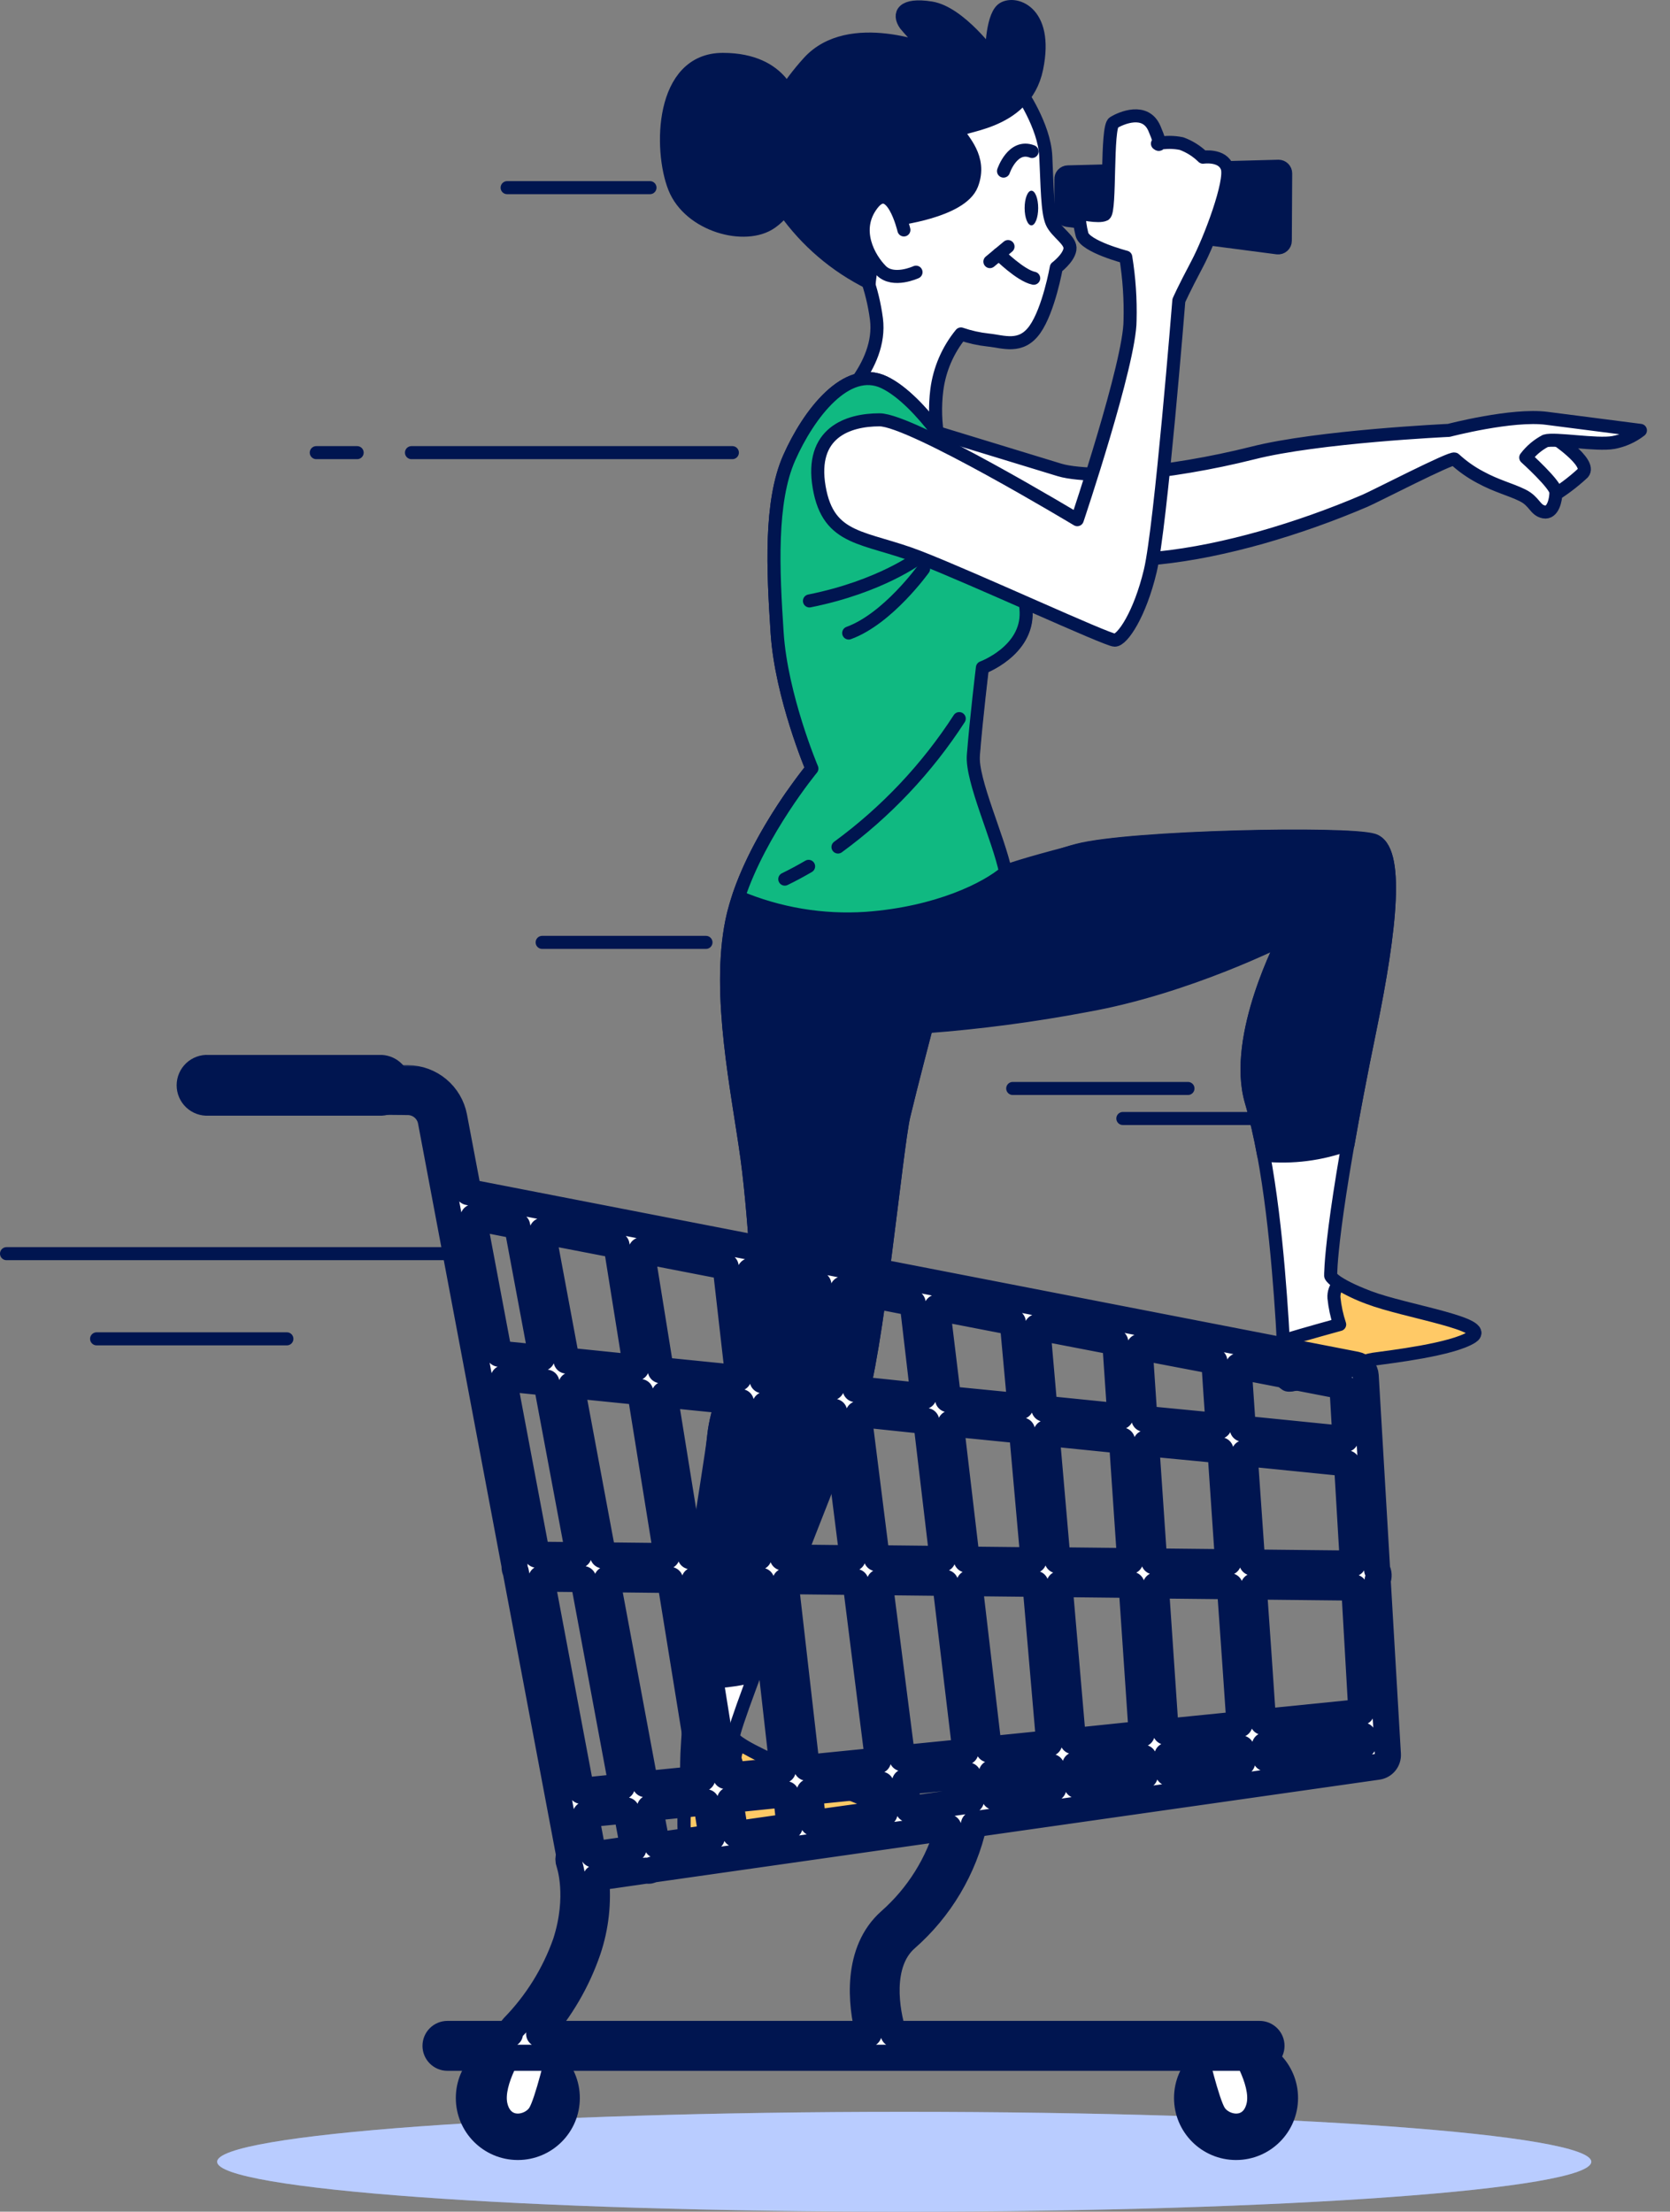 <svg role="img" width="256" height="339" viewBox="0 0 256 339" fill="none" aria-hidden="true"  xmlns="http://www.w3.org/2000/svg">
    <rect x="0" y="0" width="256" height="339" fill="#808080" stroke="none"/>
    <title>empty cart</title>
    <path
        d="M243.934 331.347C243.934 335.589 196.779 339 138.604 339C80.429 339 33.286 335.567 33.286 331.347C33.286 327.126 80.44 323.693 138.604 323.693C196.768 323.693 243.934 327.104 243.934 331.347Z"
        fill="#8BAAFF"/>
    <path opacity="0.4"
          d="M243.934 331.347C243.934 335.589 196.779 339 138.604 339C80.429 339 33.286 335.567 33.286 331.347C33.286 327.126 80.44 323.693 138.604 323.693C196.768 323.693 243.934 327.104 243.934 331.347Z"
          fill="white"/>
    <path
        d="M156.381 13.938C156.381 13.938 160.076 19.262 160.306 23.887C160.535 28.511 160.535 32.447 161.235 34.065C161.935 35.684 164.242 36.842 164.012 38.231C163.783 39.619 161.924 41.008 161.924 41.008C161.924 41.008 160.776 47.48 158.644 50.498C156.512 53.515 153.79 52.346 151.472 52.116C150.053 51.963 148.656 51.651 147.306 51.187C145.3 53.639 144.02 56.605 143.611 59.747C143.288 62.295 143.365 64.877 143.841 67.4L127.649 62.546C127.649 62.546 135.302 56.303 134.351 48.891C133.761 44.364 132.182 40.023 129.726 36.175C129.726 36.175 121.165 26.686 124.412 21.131C127.66 15.578 130.885 10.723 134.591 8.876C138.298 7.028 156.381 13.938 156.381 13.938Z"
        fill="white" stroke="#001550" stroke-width="2" stroke-linecap="round" stroke-linejoin="round"/>
    <path d="M153.134 38.952C153.134 38.952 156.414 42.232 158.459 42.648" stroke="#001550" stroke-width="2"
          stroke-linecap="round" stroke-linejoin="round"/>
    <path d="M154.522 37.793L151.745 40.1" stroke="#001550" stroke-width="2" stroke-linecap="round"
          stroke-linejoin="round"/>
    <path
        d="M158.108 34.546C158.682 34.546 159.147 33.356 159.147 31.889C159.147 30.422 158.682 29.232 158.108 29.232C157.534 29.232 157.069 30.422 157.069 31.889C157.069 33.356 157.534 34.546 158.108 34.546Z"
        fill="#001550"/>
    <path d="M153.833 26.226C153.833 26.226 155.222 22.06 158.207 23.219" stroke="#001550" stroke-width="2"
          stroke-linecap="round" stroke-linejoin="round"/>
    <path
        d="M121.439 16.047C121.439 16.047 120.346 9.104 110.801 9.104C101.257 9.104 101.082 22.979 103.4 28.784C105.717 34.59 114.267 36.886 118.203 34.108C122.139 31.331 122.576 26.455 122.576 24.159C122.368 21.434 121.988 18.725 121.439 16.047Z"
        fill="#001550" stroke="#001550" stroke-width="2" stroke-linecap="round" stroke-linejoin="round"/>
    <path
        d="M137.172 33.617C137.172 33.617 147.351 32.458 148.969 28.292C150.587 24.127 147.351 21.35 146.891 20.202C146.432 19.054 157.07 19.502 158.918 10.482C160.766 1.462 155.222 0.074 153.604 1.462C151.986 2.851 151.986 8.635 151.986 8.635C151.986 8.635 147.121 1.922 142.726 1.222C138.331 0.522 137.642 2.151 138.79 3.769C140.053 5.278 141.447 6.671 142.956 7.935C142.956 7.935 130.24 2.621 123.954 9.564C117.667 16.506 114.704 24.367 120.258 32.239C123.599 36.963 128.062 40.78 133.247 43.347C133.247 43.347 133.706 36.634 137.172 33.617Z"
        fill="#001550" stroke="#001550" stroke-width="2" stroke-linecap="round" stroke-linejoin="round"/>
    <path
        d="M138.561 35.246C138.561 35.246 136.713 27.385 133.706 31.31C130.7 35.235 133.247 39.641 135.095 41.489C136.942 43.336 140.419 41.718 140.419 41.718"
        fill="white"/>
    <path
        d="M138.561 35.246C138.561 35.246 136.713 27.385 133.706 31.31C130.7 35.235 133.247 39.641 135.095 41.489C136.942 43.336 140.419 41.718 140.419 41.718"
        stroke="#001550" stroke-width="2" stroke-linecap="round" stroke-linejoin="round"/>
    <path
        d="M238.04 66.941C238.04 66.941 244.053 70.876 242.665 72.495C241.049 74.001 239.267 75.318 237.351 76.42C237.351 76.42 232.257 73.883 229.95 72.495C227.643 71.106 230.409 68.788 232.716 67.4C235.023 66.011 236.652 65.323 238.04 66.941Z"
        fill="white" stroke="#001550" stroke-width="2" stroke-linecap="round" stroke-linejoin="round"/>
    <path
        d="M142.726 66.011L162.405 72.024C165.412 72.954 172.584 72.724 172.584 72.724C179.135 72.137 185.631 71.04 192.012 69.444C201.961 66.897 222.089 65.967 222.089 65.967C222.089 65.967 231.809 63.42 237.122 64.12L251.466 65.967C250.25 66.911 248.826 67.549 247.312 67.826C244.764 68.285 238.281 67.126 236.892 67.585C235.716 68.204 234.689 69.074 233.886 70.133C233.886 70.133 238.511 74.298 238.511 75.457C238.511 76.616 238.051 78.737 236.663 78.464C235.274 78.191 235.274 76.846 233.383 75.916C231.492 74.987 229.447 74.528 226.9 73.139C225.477 72.387 224.158 71.453 222.975 70.362C222.592 69.991 210.609 76.19 209.21 76.769C204.06 78.969 198.776 80.843 193.39 82.378C183.08 85.275 171.83 87.068 161.203 84.936C154.26 83.548 142.693 79.623 142.693 79.623C142.693 79.623 135.521 76.343 135.991 70.362C136.461 64.382 142.726 66.011 142.726 66.011Z"
        fill="white" stroke="#001550" stroke-width="2" stroke-linecap="round" stroke-linejoin="round"/>
    <path
        d="M147.35 71.565C147.35 71.565 141.337 61.386 135.553 58.609C129.77 55.833 123.953 63.464 120.979 70.177C118.006 76.89 118.487 87.298 119.132 97.028C119.777 106.759 124.456 117.801 124.456 117.801C124.456 117.801 114.507 129.828 112.189 141.165C109.871 152.503 113.118 167.306 114.507 177.485C115.895 187.664 116.584 204.555 116.584 204.555C116.584 204.555 110.341 211.498 109.412 220.059C108.483 228.619 105.269 265.584 105.269 269.979C105.269 274.374 104.35 280.858 105.269 282.005C106.187 283.153 106.198 283.099 107.127 283.099C108.056 283.099 129.791 281.022 131.65 279.403C133.509 277.785 134.416 276.626 132.339 275.697C130.262 274.768 112.659 268.044 112.441 266.218C112.222 264.392 128.84 223 131.617 215.598C134.394 208.196 137.401 175.801 138.56 170.947C139.719 166.093 142.037 157.292 142.037 157.292C150.213 156.673 158.349 155.6 166.406 154.077C182.139 151.3 196.888 143.756 196.888 143.756C196.888 143.756 188.885 158.811 191.804 168.76C194.723 178.71 195.926 192.813 196.549 202.489C197.172 212.165 195.882 211.236 197.172 212.132C198.462 213.029 207.887 208.623 210.5 208.251C213.113 207.879 222.592 206.786 225.631 204.84C228.67 202.894 215.409 200.958 209.844 198.837C204.279 196.716 203.983 195.557 203.983 195.557C203.983 195.557 203.776 188.068 210.04 157.62C213.156 142.434 214.534 129.981 210.5 128.756C206.465 127.532 173.327 128.21 165.247 130.298C160.425 131.53 156.01 134.007 152.445 137.481C152.445 137.481 148.739 121.519 149.165 115.735C149.591 109.951 150.553 102.309 150.553 102.309C150.553 102.309 157.485 99.773 157.255 93.748C157.026 87.724 152.401 83.111 150.313 79.415C148.996 76.935 148 74.297 147.35 71.565Z"
        fill="white" stroke="#001550" stroke-width="2" stroke-linecap="round" stroke-linejoin="round"/>
    <path
        d="M132.34 275.796C130.558 275.009 117.427 269.98 113.535 267.389C112.975 267.978 112.665 268.762 112.671 269.575C113.044 270.843 113.508 272.081 114.06 273.282L105.018 275.731C104.832 278.704 104.712 281.361 105.27 282.072C106.199 283.165 106.199 283.165 107.128 283.165C108.057 283.165 129.792 281.088 131.651 279.47C133.51 277.852 134.417 276.726 132.34 275.796Z"
        fill="#FFC966" stroke="#001550" stroke-width="2" stroke-linecap="round" stroke-linejoin="round"/>
    <path
        d="M206.641 175.398C207.482 170.598 208.576 164.771 210.041 157.675C213.157 142.489 214.534 130.036 210.5 128.812C206.466 127.587 173.327 128.265 165.248 130.353C160.568 131.556 154.457 133.25 154.151 133.633C153.626 131.326 149.165 122.7 149.165 116.84C139.413 117.463 130.513 118.075 129.999 118.272L121.373 121.935C118.246 126.428 113.72 133.961 112.189 141.177C109.872 152.515 113.119 167.318 114.507 177.497C115.896 187.675 116.585 204.567 116.585 204.567C116.585 204.567 110.342 211.51 109.412 220.07C108.822 225.537 104.7 247.578 104.963 257.735C108.434 258.008 111.926 257.743 115.316 256.947C119.066 246.2 129.726 220.715 131.618 215.675C134.395 208.273 137.401 175.879 138.56 171.024C139.719 166.17 142.037 157.369 142.037 157.369C150.213 156.75 158.349 155.677 166.407 154.155C182.139 151.378 196.888 143.834 196.888 143.834C196.888 143.834 188.885 158.889 191.804 168.838C192.537 171.352 193.171 174.14 193.707 177.048C198.087 177.49 202.511 176.925 206.641 175.398Z"
        fill="#001550" stroke="#001550" stroke-width="2" stroke-linecap="round" stroke-linejoin="round"/>
    <path
        d="M149.209 115.757C149.668 109.973 150.598 102.331 150.598 102.331C150.598 102.331 157.529 99.794 157.3 93.77C157.07 87.746 152.445 83.132 150.357 79.437C149.024 76.952 148.013 74.307 147.351 71.565C147.351 71.565 141.337 61.386 135.554 58.609C129.77 55.833 123.954 63.464 120.98 70.177C118.006 76.89 118.487 87.298 119.132 97.028C119.777 106.759 124.457 117.801 124.457 117.801C124.457 117.801 116.563 127.368 113.207 137.481C119.385 140.083 126.087 141.207 132.777 140.761C143.786 139.952 151.276 136.147 154.151 133.676C153.08 128.494 148.903 119.594 149.209 115.757Z"
        fill="#10B981" stroke="#001550" stroke-width="2" stroke-linecap="round" stroke-linejoin="round"/>
    <path d="M140.878 85.45C140.878 85.45 135.018 89.922 124.085 92.108" stroke="#001550" stroke-width="2"
          stroke-linecap="round" stroke-linejoin="round"/>
    <path d="M141.578 87.189C141.578 87.189 136.112 94.842 130.099 97.028" stroke="#001550" stroke-width="2"
          stroke-linecap="round" stroke-linejoin="round"/>
    <path d="M123.953 132.791C122.773 133.48 121.559 134.136 120.302 134.748" stroke="#001550" stroke-width="2"
          stroke-linecap="round" stroke-linejoin="round"/>
    <path d="M147.044 110.148C142.101 117.787 135.802 124.457 128.458 129.828" stroke="#001550" stroke-width="2"
          stroke-linecap="round" stroke-linejoin="round"/>
    <path
        d="M162.624 27.505V32.676C162.621 32.942 162.715 33.199 162.888 33.4C163.061 33.601 163.301 33.733 163.564 33.77L195.806 37.99C195.96 38.008 196.116 37.994 196.264 37.948C196.412 37.901 196.549 37.824 196.665 37.72C196.781 37.617 196.873 37.49 196.936 37.348C196.999 37.206 197.031 37.052 197.03 36.897L197.085 26.576C197.085 26.286 196.97 26.008 196.764 25.803C196.559 25.598 196.281 25.482 195.991 25.482L163.684 26.346C163.538 26.35 163.393 26.384 163.26 26.445C163.127 26.506 163.007 26.593 162.908 26.701C162.809 26.809 162.733 26.936 162.684 27.074C162.635 27.212 162.615 27.359 162.624 27.505Z"
        fill="#001550" stroke="#001550" stroke-width="2" stroke-linecap="round" stroke-linejoin="round"/>
    <path
        d="M172.573 39.411C172.573 39.411 166.32 37.793 165.86 35.934C165.586 34.861 165.432 33.761 165.401 32.654C165.401 32.654 168.408 33.354 169.337 32.884C170.266 32.414 169.567 19.469 170.726 18.78C171.885 18.091 175.58 16.462 176.968 19.698C178.357 22.935 177.428 22.016 177.428 22.016C178.65 21.759 179.912 21.759 181.134 22.016C182.362 22.468 183.48 23.176 184.414 24.094C184.414 24.094 187.421 23.634 188.12 25.712C188.82 27.789 185.573 36.59 183.485 40.526C181.396 44.462 180.708 46.069 180.708 46.069C180.708 46.069 177.931 80.782 176.334 87.484C174.738 94.186 172.06 98.122 170.879 98.122C169.698 98.122 149.209 88.643 140.878 85.406C132.547 82.17 126.993 83.001 125.572 74.67C124.151 66.339 129.945 64.349 134.832 64.349C139.719 64.349 165.139 79.656 165.139 79.656C165.139 79.656 173.229 55.603 173.229 49.12C173.314 45.87 173.095 42.62 172.573 39.411Z"
        fill="white" stroke="#001550" stroke-width="2" stroke-linecap="round" stroke-linejoin="round"/>
    <path
        d="M225.632 204.938C228.682 203.003 215.409 201.057 209.844 198.936C208.249 198.359 206.715 197.627 205.263 196.749C204.991 197.041 204.781 197.385 204.648 197.762C204.514 198.138 204.46 198.537 204.487 198.936C204.628 200.323 204.921 201.691 205.362 203.014C205.362 203.014 200.354 204.38 196.692 205.496C196.91 212.055 196.036 211.454 197.173 212.219C198.31 212.985 207.887 208.71 210.5 208.338C213.113 207.966 222.592 206.884 225.632 204.938Z"
        fill="#FFC966" stroke="#001550" stroke-width="2" stroke-linecap="round" stroke-linejoin="round"/>
    <path d="M142.037 157.391L147.591 145.135" stroke="#001550" stroke-width="2" stroke-linecap="round"
          stroke-linejoin="round"/>
    <path
        d="M189.476 330.078C194.174 330.078 197.982 326.27 197.982 321.572C197.982 316.875 194.174 313.066 189.476 313.066C184.778 313.066 180.97 316.875 180.97 321.572C180.97 326.27 184.778 330.078 189.476 330.078Z"
        fill="#001550" stroke="#001550" stroke-width="2" stroke-linecap="round" stroke-linejoin="round"/>
    <path
        d="M184.085 314.356C184.085 314.356 185.889 322.086 186.917 323.639C187.945 325.191 191.29 325.956 192.078 322.6C192.865 319.244 189.246 313.854 189.246 313.854L184.085 314.356Z"
        fill="white" stroke="#001550" stroke-width="2" stroke-linecap="round" stroke-linejoin="round"/>
    <path
        d="M79.379 330.078C84.077 330.078 87.885 326.27 87.885 321.572C87.885 316.875 84.077 313.066 79.379 313.066C74.682 313.066 70.874 316.875 70.874 321.572C70.874 326.27 74.682 330.078 79.379 330.078Z"
        fill="#001550" stroke="#001550" stroke-width="2" stroke-linecap="round" stroke-linejoin="round"/>
    <path
        d="M84.792 314.356C84.792 314.356 82.988 322.086 81.96 323.639C80.932 325.191 77.587 325.956 76.8 322.6C76.013 319.244 79.642 313.854 79.642 313.854L84.792 314.356Z"
        fill="white" stroke="#001550" stroke-width="2" stroke-linecap="round" stroke-linejoin="round"/>
    <mask id="path-30-outside-1" maskUnits="userSpaceOnUse" x="33.571" y="163.043" width="182" height="155"
          fill="black">
        <rect fill="white" x="33.571" y="163.043" width="182" height="155"/>
        <path
            d="M211.189 242.165C211.296 241.917 211.344 241.648 211.329 241.378C211.314 241.109 211.236 240.847 211.102 240.613L209.352 210.853C209.328 210.448 209.17 210.063 208.903 209.758C208.636 209.453 208.274 209.246 207.876 209.169L71.803 182.722L69.617 171.176C69.301 169.526 68.424 168.035 67.135 166.957C65.846 165.879 64.223 165.28 62.543 165.262L37.397 165.043C36.912 165.043 36.448 165.235 36.106 165.578C35.763 165.92 35.571 166.385 35.571 166.869C35.571 167.353 35.763 167.817 36.106 168.16C36.448 168.502 36.912 168.695 37.397 168.695L62.543 168.913C63.377 168.924 64.182 169.222 64.822 169.758C65.461 170.294 65.896 171.035 66.052 171.854L78.877 239.946C78.877 239.946 78.877 240.033 78.877 240.077C78.871 240.361 78.935 240.643 79.063 240.897L87.252 284.334C87.098 284.743 87.098 285.193 87.252 285.602C87.252 285.602 89.034 290.599 86.705 297.804C84.998 302.641 82.255 307.047 78.669 310.716C78.389 310.995 78.212 311.361 78.166 311.754H68.589C68.349 311.754 68.112 311.801 67.89 311.893C67.668 311.985 67.467 312.119 67.298 312.289C67.128 312.459 66.994 312.66 66.902 312.881C66.81 313.103 66.763 313.34 66.763 313.58C66.763 313.82 66.81 314.057 66.902 314.279C66.994 314.5 67.128 314.702 67.298 314.871C67.467 315.041 67.668 315.175 67.89 315.267C68.112 315.359 68.349 315.406 68.589 315.406H193.084C193.568 315.406 194.033 315.214 194.375 314.871C194.717 314.529 194.91 314.064 194.91 313.58C194.91 313.096 194.717 312.631 194.375 312.289C194.033 311.947 193.568 311.754 193.084 311.754H136.975C135.882 308.398 134.603 300.93 138.867 297.159C144.121 292.568 147.775 286.421 149.297 279.611L211.189 270.799C211.643 270.736 212.057 270.504 212.347 270.149C212.637 269.794 212.782 269.343 212.753 268.886L211.189 242.165ZM152.467 275.434L152.03 271.772L161.181 270.843L161.465 274.123L152.467 275.434ZM139.26 277.315L138.736 273.117L148.4 272.144L148.849 275.948L139.26 277.315ZM94.511 190.856L97.518 209.639L86.847 208.546L83.141 188.658L94.511 190.856ZM111.239 194.136L113.185 211.224L101.29 210.022L98.327 191.632L111.239 194.136ZM125.452 196.902L127.442 212.657L116.913 211.563L115 194.836L125.452 196.902ZM139.905 199.712L141.578 214.012L131.159 212.919L129.224 197.613L139.905 199.712ZM207.395 239.661L191.947 239.497C191.521 233.473 191.116 227.679 190.777 222.715L206.488 224.3L207.395 239.661ZM188.273 239.454L176.925 239.333L175.689 221.195L187.093 222.289C187.432 227.394 187.847 233.364 188.262 239.421L188.273 239.454ZM106.461 242.198L116.727 242.307L120.007 271.335L111.261 272.22L106.461 242.198ZM107.653 272.592L98.906 273.467L93.057 242.056L102.722 242.165L107.653 272.592ZM144.497 238.951L134.395 238.841L131.607 216.724L141.994 217.817L144.497 238.951ZM145.733 218.178L156.666 219.271L158.437 239.158L148.193 239.049L145.733 218.178ZM130.711 238.841L119.996 238.721L117.318 215.313L127.879 216.407L130.711 238.841ZM116.301 238.656L105.86 238.535L101.858 213.728L113.578 214.909L116.301 238.656ZM120.401 242.351L131.159 242.471L134.603 269.859L123.67 270.952L120.401 242.351ZM134.843 242.504L144.913 242.613L148.007 268.514L138.298 269.487L134.843 242.504ZM148.597 242.657L158.732 242.766L160.842 267.202L151.582 268.142L148.597 242.657ZM162.406 242.799L173.47 242.919L175.022 265.77L164.483 266.863L162.406 242.799ZM162.11 239.158L160.416 219.632L171.994 220.802L173.251 239.279L162.11 239.158ZM175.427 217.478L174.684 206.447L186.152 208.633C186.24 210.153 186.491 213.772 186.819 218.582L175.427 217.478ZM171.743 217.106L160.099 215.926L159.005 203.407L170.966 205.714L171.743 217.106ZM156.436 215.554L145.339 214.461L143.634 200.412L155.255 202.664L156.436 215.554ZM98.152 213.367L102.208 238.513L92.445 238.404L87.579 212.296L98.152 213.367ZM88.717 238.371L82.299 238.306L77.204 211.257L83.764 211.924L88.717 238.371ZM89.405 242.034L95.331 273.86L89.11 274.494L82.988 241.968L89.405 242.034ZM89.788 278.113L96.009 277.49L97.102 283.361L90.936 284.236L89.788 278.113ZM100.721 282.847L99.628 277.118L108.243 276.244L109.118 281.644L100.721 282.847ZM112.748 281.131L111.906 275.883L120.488 275.008L121.046 279.95L112.748 281.131ZM124.665 279.436L124.118 274.636L135.051 273.543L135.598 277.916L124.665 279.436ZM164.833 270.526L175.307 269.432L175.493 272.165L165.106 273.641L164.833 270.526ZM178.947 269.093L190.274 268C190.329 268.765 190.373 269.465 190.416 270.132L179.122 271.739L178.947 269.093ZM178.696 265.442L177.176 243.007L188.536 243.127C189.072 250.78 189.629 258.434 190.012 264.305L178.696 265.442ZM192.198 243.171L207.603 243.335L208.696 262.413L193.62 263.933C193.193 257.515 192.69 250.266 192.187 243.127L192.198 243.171ZM206.258 220.572L190.515 218.987C190.209 214.614 189.979 211.246 189.859 209.388L205.788 212.482L206.258 220.572ZM79.281 187.904L83.064 208.152L76.504 207.496L72.568 186.581L79.281 187.904ZM136.44 294.425C131.17 299.083 131.946 307.151 133.16 311.754H82.649C85.963 308.015 88.505 303.656 90.127 298.93C91.329 295.358 91.75 291.57 91.362 287.822L98.95 286.728C99.041 286.734 99.132 286.734 99.223 286.728C99.332 286.739 99.442 286.739 99.551 286.728C99.723 286.693 99.888 286.634 100.043 286.553L145.394 280.092C143.864 285.638 140.753 290.618 136.44 294.425ZM194.035 269.509C194.035 268.875 193.948 268.208 193.904 267.541L208.926 266.021L209.013 267.388L194.035 269.509Z"/>
    </mask>
    <path
        d="M211.189 242.165C211.296 241.917 211.344 241.648 211.329 241.378C211.314 241.109 211.236 240.847 211.102 240.613L209.352 210.853C209.328 210.448 209.17 210.063 208.903 209.758C208.636 209.453 208.274 209.246 207.876 209.169L71.803 182.722L69.617 171.176C69.301 169.526 68.424 168.035 67.135 166.957C65.846 165.879 64.223 165.28 62.543 165.262L37.397 165.043C36.912 165.043 36.448 165.235 36.106 165.578C35.763 165.92 35.571 166.385 35.571 166.869C35.571 167.353 35.763 167.817 36.106 168.16C36.448 168.502 36.912 168.695 37.397 168.695L62.543 168.913C63.377 168.924 64.182 169.222 64.822 169.758C65.461 170.294 65.896 171.035 66.052 171.854L78.877 239.946C78.877 239.946 78.877 240.033 78.877 240.077C78.871 240.361 78.935 240.643 79.063 240.897L87.252 284.334C87.098 284.743 87.098 285.193 87.252 285.602C87.252 285.602 89.034 290.599 86.705 297.804C84.998 302.641 82.255 307.047 78.669 310.716C78.389 310.995 78.212 311.361 78.166 311.754H68.589C68.349 311.754 68.112 311.801 67.89 311.893C67.668 311.985 67.467 312.119 67.298 312.289C67.128 312.459 66.994 312.66 66.902 312.881C66.81 313.103 66.763 313.34 66.763 313.58C66.763 313.82 66.81 314.057 66.902 314.279C66.994 314.5 67.128 314.702 67.298 314.871C67.467 315.041 67.668 315.175 67.89 315.267C68.112 315.359 68.349 315.406 68.589 315.406H193.084C193.568 315.406 194.033 315.214 194.375 314.871C194.717 314.529 194.91 314.064 194.91 313.58C194.91 313.096 194.717 312.631 194.375 312.289C194.033 311.947 193.568 311.754 193.084 311.754H136.975C135.882 308.398 134.603 300.93 138.867 297.159C144.121 292.568 147.775 286.421 149.297 279.611L211.189 270.799C211.643 270.736 212.057 270.504 212.347 270.149C212.637 269.794 212.782 269.343 212.753 268.886L211.189 242.165ZM152.467 275.434L152.03 271.772L161.181 270.843L161.465 274.123L152.467 275.434ZM139.26 277.315L138.736 273.117L148.4 272.144L148.849 275.948L139.26 277.315ZM94.511 190.856L97.518 209.639L86.847 208.546L83.141 188.658L94.511 190.856ZM111.239 194.136L113.185 211.224L101.29 210.022L98.327 191.632L111.239 194.136ZM125.452 196.902L127.442 212.657L116.913 211.563L115 194.836L125.452 196.902ZM139.905 199.712L141.578 214.012L131.159 212.919L129.224 197.613L139.905 199.712ZM207.395 239.661L191.947 239.497C191.521 233.473 191.116 227.679 190.777 222.715L206.488 224.3L207.395 239.661ZM188.273 239.454L176.925 239.333L175.689 221.195L187.093 222.289C187.432 227.394 187.847 233.364 188.262 239.421L188.273 239.454ZM106.461 242.198L116.727 242.307L120.007 271.335L111.261 272.22L106.461 242.198ZM107.653 272.592L98.906 273.467L93.057 242.056L102.722 242.165L107.653 272.592ZM144.497 238.951L134.395 238.841L131.607 216.724L141.994 217.817L144.497 238.951ZM145.733 218.178L156.666 219.271L158.437 239.158L148.193 239.049L145.733 218.178ZM130.711 238.841L119.996 238.721L117.318 215.313L127.879 216.407L130.711 238.841ZM116.301 238.656L105.86 238.535L101.858 213.728L113.578 214.909L116.301 238.656ZM120.401 242.351L131.159 242.471L134.603 269.859L123.67 270.952L120.401 242.351ZM134.843 242.504L144.913 242.613L148.007 268.514L138.298 269.487L134.843 242.504ZM148.597 242.657L158.732 242.766L160.842 267.202L151.582 268.142L148.597 242.657ZM162.406 242.799L173.47 242.919L175.022 265.77L164.483 266.863L162.406 242.799ZM162.11 239.158L160.416 219.632L171.994 220.802L173.251 239.279L162.11 239.158ZM175.427 217.478L174.684 206.447L186.152 208.633C186.24 210.153 186.491 213.772 186.819 218.582L175.427 217.478ZM171.743 217.106L160.099 215.926L159.005 203.407L170.966 205.714L171.743 217.106ZM156.436 215.554L145.339 214.461L143.634 200.412L155.255 202.664L156.436 215.554ZM98.152 213.367L102.208 238.513L92.445 238.404L87.579 212.296L98.152 213.367ZM88.717 238.371L82.299 238.306L77.204 211.257L83.764 211.924L88.717 238.371ZM89.405 242.034L95.331 273.86L89.11 274.494L82.988 241.968L89.405 242.034ZM89.788 278.113L96.009 277.49L97.102 283.361L90.936 284.236L89.788 278.113ZM100.721 282.847L99.628 277.118L108.243 276.244L109.118 281.644L100.721 282.847ZM112.748 281.131L111.906 275.883L120.488 275.008L121.046 279.95L112.748 281.131ZM124.665 279.436L124.118 274.636L135.051 273.543L135.598 277.916L124.665 279.436ZM164.833 270.526L175.307 269.432L175.493 272.165L165.106 273.641L164.833 270.526ZM178.947 269.093L190.274 268C190.329 268.765 190.373 269.465 190.416 270.132L179.122 271.739L178.947 269.093ZM178.696 265.442L177.176 243.007L188.536 243.127C189.072 250.78 189.629 258.434 190.012 264.305L178.696 265.442ZM192.198 243.171L207.603 243.335L208.696 262.413L193.62 263.933C193.193 257.515 192.69 250.266 192.187 243.127L192.198 243.171ZM206.258 220.572L190.515 218.987C190.209 214.614 189.979 211.246 189.859 209.388L205.788 212.482L206.258 220.572ZM79.281 187.904L83.064 208.152L76.504 207.496L72.568 186.581L79.281 187.904ZM136.44 294.425C131.17 299.083 131.946 307.151 133.16 311.754H82.649C85.963 308.015 88.505 303.656 90.127 298.93C91.329 295.358 91.75 291.57 91.362 287.822L98.95 286.728C99.041 286.734 99.132 286.734 99.223 286.728C99.332 286.739 99.442 286.739 99.551 286.728C99.723 286.693 99.888 286.634 100.043 286.553L145.394 280.092C143.864 285.638 140.753 290.618 136.44 294.425ZM194.035 269.509C194.035 268.875 193.948 268.208 193.904 267.541L208.926 266.021L209.013 267.388L194.035 269.509Z"
        fill="white"/>
    <path
        d="M211.189 242.165C211.296 241.917 211.344 241.648 211.329 241.378C211.314 241.109 211.236 240.847 211.102 240.613L209.352 210.853C209.328 210.448 209.17 210.063 208.903 209.758C208.636 209.453 208.274 209.246 207.876 209.169L71.803 182.722L69.617 171.176C69.301 169.526 68.424 168.035 67.135 166.957C65.846 165.879 64.223 165.28 62.543 165.262L37.397 165.043C36.912 165.043 36.448 165.235 36.106 165.578C35.763 165.92 35.571 166.385 35.571 166.869C35.571 167.353 35.763 167.817 36.106 168.16C36.448 168.502 36.912 168.695 37.397 168.695L62.543 168.913C63.377 168.924 64.182 169.222 64.822 169.758C65.461 170.294 65.896 171.035 66.052 171.854L78.877 239.946C78.877 239.946 78.877 240.033 78.877 240.077C78.871 240.361 78.935 240.643 79.063 240.897L87.252 284.334C87.098 284.743 87.098 285.193 87.252 285.602C87.252 285.602 89.034 290.599 86.705 297.804C84.998 302.641 82.255 307.047 78.669 310.716C78.389 310.995 78.212 311.361 78.166 311.754H68.589C68.349 311.754 68.112 311.801 67.89 311.893C67.668 311.985 67.467 312.119 67.298 312.289C67.128 312.459 66.994 312.66 66.902 312.881C66.81 313.103 66.763 313.34 66.763 313.58C66.763 313.82 66.81 314.057 66.902 314.279C66.994 314.5 67.128 314.702 67.298 314.871C67.467 315.041 67.668 315.175 67.89 315.267C68.112 315.359 68.349 315.406 68.589 315.406H193.084C193.568 315.406 194.033 315.214 194.375 314.871C194.717 314.529 194.91 314.064 194.91 313.58C194.91 313.096 194.717 312.631 194.375 312.289C194.033 311.947 193.568 311.754 193.084 311.754H136.975C135.882 308.398 134.603 300.93 138.867 297.159C144.121 292.568 147.775 286.421 149.297 279.611L211.189 270.799C211.643 270.736 212.057 270.504 212.347 270.149C212.637 269.794 212.782 269.343 212.753 268.886L211.189 242.165ZM152.467 275.434L152.03 271.772L161.181 270.843L161.465 274.123L152.467 275.434ZM139.26 277.315L138.736 273.117L148.4 272.144L148.849 275.948L139.26 277.315ZM94.511 190.856L97.518 209.639L86.847 208.546L83.141 188.658L94.511 190.856ZM111.239 194.136L113.185 211.224L101.29 210.022L98.327 191.632L111.239 194.136ZM125.452 196.902L127.442 212.657L116.913 211.563L115 194.836L125.452 196.902ZM139.905 199.712L141.578 214.012L131.159 212.919L129.224 197.613L139.905 199.712ZM207.395 239.661L191.947 239.497C191.521 233.473 191.116 227.679 190.777 222.715L206.488 224.3L207.395 239.661ZM188.273 239.454L176.925 239.333L175.689 221.195L187.093 222.289C187.432 227.394 187.847 233.364 188.262 239.421L188.273 239.454ZM106.461 242.198L116.727 242.307L120.007 271.335L111.261 272.22L106.461 242.198ZM107.653 272.592L98.906 273.467L93.057 242.056L102.722 242.165L107.653 272.592ZM144.497 238.951L134.395 238.841L131.607 216.724L141.994 217.817L144.497 238.951ZM145.733 218.178L156.666 219.271L158.437 239.158L148.193 239.049L145.733 218.178ZM130.711 238.841L119.996 238.721L117.318 215.313L127.879 216.407L130.711 238.841ZM116.301 238.656L105.86 238.535L101.858 213.728L113.578 214.909L116.301 238.656ZM120.401 242.351L131.159 242.471L134.603 269.859L123.67 270.952L120.401 242.351ZM134.843 242.504L144.913 242.613L148.007 268.514L138.298 269.487L134.843 242.504ZM148.597 242.657L158.732 242.766L160.842 267.202L151.582 268.142L148.597 242.657ZM162.406 242.799L173.47 242.919L175.022 265.77L164.483 266.863L162.406 242.799ZM162.11 239.158L160.416 219.632L171.994 220.802L173.251 239.279L162.11 239.158ZM175.427 217.478L174.684 206.447L186.152 208.633C186.24 210.153 186.491 213.772 186.819 218.582L175.427 217.478ZM171.743 217.106L160.099 215.926L159.005 203.407L170.966 205.714L171.743 217.106ZM156.436 215.554L145.339 214.461L143.634 200.412L155.255 202.664L156.436 215.554ZM98.152 213.367L102.208 238.513L92.445 238.404L87.579 212.296L98.152 213.367ZM88.717 238.371L82.299 238.306L77.204 211.257L83.764 211.924L88.717 238.371ZM89.405 242.034L95.331 273.86L89.11 274.494L82.988 241.968L89.405 242.034ZM89.788 278.113L96.009 277.49L97.102 283.361L90.936 284.236L89.788 278.113ZM100.721 282.847L99.628 277.118L108.243 276.244L109.118 281.644L100.721 282.847ZM112.748 281.131L111.906 275.883L120.488 275.008L121.046 279.95L112.748 281.131ZM124.665 279.436L124.118 274.636L135.051 273.543L135.598 277.916L124.665 279.436ZM164.833 270.526L175.307 269.432L175.493 272.165L165.106 273.641L164.833 270.526ZM178.947 269.093L190.274 268C190.329 268.765 190.373 269.465 190.416 270.132L179.122 271.739L178.947 269.093ZM178.696 265.442L177.176 243.007L188.536 243.127C189.072 250.78 189.629 258.434 190.012 264.305L178.696 265.442ZM192.198 243.171L207.603 243.335L208.696 262.413L193.62 263.933C193.193 257.515 192.69 250.266 192.187 243.127L192.198 243.171ZM206.258 220.572L190.515 218.987C190.209 214.614 189.979 211.246 189.859 209.388L205.788 212.482L206.258 220.572ZM79.281 187.904L83.064 208.152L76.504 207.496L72.568 186.581L79.281 187.904ZM136.44 294.425C131.17 299.083 131.946 307.151 133.16 311.754H82.649C85.963 308.015 88.505 303.656 90.127 298.93C91.329 295.358 91.75 291.57 91.362 287.822L98.95 286.728C99.041 286.734 99.132 286.734 99.223 286.728C99.332 286.739 99.442 286.739 99.551 286.728C99.723 286.693 99.888 286.634 100.043 286.553L145.394 280.092C143.864 285.638 140.753 290.618 136.44 294.425ZM194.035 269.509C194.035 268.875 193.948 268.208 193.904 267.541L208.926 266.021L209.013 267.388L194.035 269.509Z"
        stroke="#001550" stroke-width="4" stroke-linecap="round" stroke-linejoin="round"
        mask="url(#path-30-outside-1)"/>
    <path
        d="M58.497 170.007H31.94C31.443 170.034 30.946 169.96 30.478 169.788C30.011 169.617 29.584 169.352 29.222 169.01C28.861 168.667 28.573 168.255 28.376 167.798C28.179 167.341 28.078 166.848 28.078 166.35C28.078 165.852 28.179 165.36 28.376 164.902C28.573 164.445 28.861 164.033 29.222 163.69C29.584 163.348 30.011 163.083 30.478 162.912C30.946 162.74 31.443 162.666 31.94 162.693H58.497C59.432 162.744 60.312 163.152 60.956 163.832C61.6 164.512 61.959 165.413 61.959 166.35C61.959 167.287 61.6 168.188 60.956 168.868C60.312 169.548 59.432 169.956 58.497 170.007Z"
        fill="#001550" stroke="#001550" stroke-width="2" stroke-linecap="round" stroke-linejoin="round"/>
    <path d="M99.638 28.763H77.739" stroke="#001550" stroke-width="2" stroke-linecap="round"
          stroke-linejoin="round"/>
    <path d="M54.748 69.379H48.483" stroke="#001550" stroke-width="2" stroke-linecap="round"
          stroke-linejoin="round"/>
    <path d="M112.266 69.379H63.078" stroke="#001550" stroke-width="2" stroke-linecap="round"
          stroke-linejoin="round"/>
    <path d="M69.299 192.157H1" stroke="#001550" stroke-width="2" stroke-linecap="round" stroke-linejoin="round"/>
    <path d="M43.978 205.212H14.809" stroke="#001550" stroke-width="2" stroke-linecap="round"
          stroke-linejoin="round"/>
    <path d="M108.221 144.445H83.108" stroke="#001550" stroke-width="2" stroke-linecap="round"
          stroke-linejoin="round"/>
    <path d="M192.078 171.439H172.125" stroke="#001550" stroke-width="2" stroke-linecap="round"
          stroke-linejoin="round"/>
    <path d="M182.107 166.837H155.244" stroke="#001550" stroke-width="2" stroke-linecap="round"
          stroke-linejoin="round"/>
</svg>
